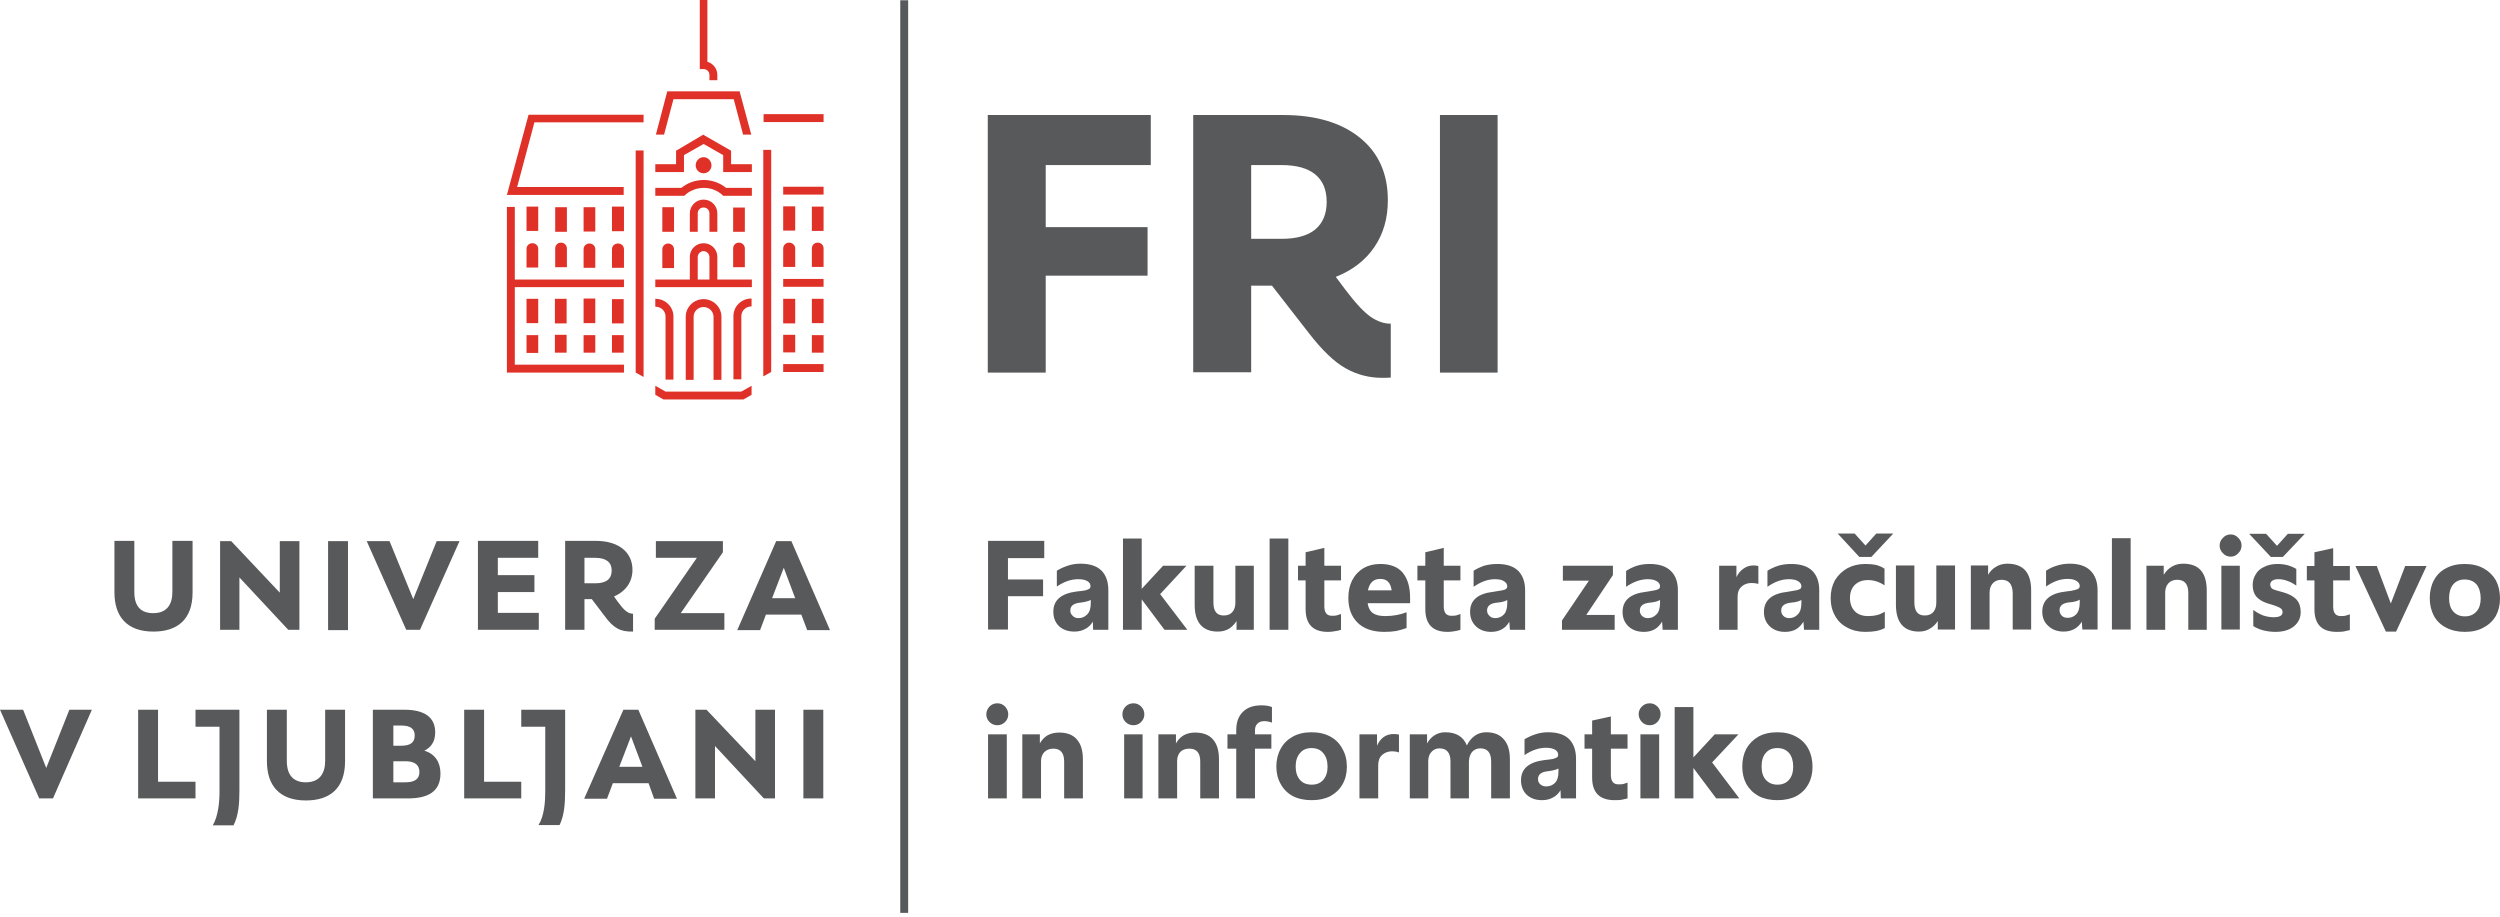<svg width="420" height="154" viewBox="0 0 420 154" fill="none" xmlns="http://www.w3.org/2000/svg">
<path fill-rule="evenodd" clip-rule="evenodd" d="M166.24 118.694C166.6 118.333 167.043 118.153 167.567 118.153C168.059 118.153 168.485 118.333 168.846 118.694C169.206 119.087 169.387 119.529 169.387 120.021C169.387 120.513 169.206 120.939 168.846 121.299C168.485 121.66 168.059 121.84 167.567 121.84C167.043 121.84 166.6 121.66 166.24 121.299C165.879 120.939 165.699 120.513 165.699 120.021C165.699 119.529 165.879 119.087 166.24 118.694ZM165.994 123.365H169.141V134.133H165.994V123.365ZM171.747 123.365H174.697V124.889C175.025 124.299 175.467 123.84 176.024 123.512C176.582 123.217 177.221 123.07 177.942 123.07C179.253 123.07 180.236 123.447 180.892 124.2C181.58 124.954 181.925 126.069 181.925 127.544V134.133H178.778V127.937C178.778 126.495 178.171 125.774 176.959 125.774C176.336 125.774 175.828 125.971 175.434 126.364C175.074 126.757 174.893 127.265 174.893 127.888V134.133H171.747V123.365ZM189.103 118.694C189.464 118.333 189.906 118.153 190.431 118.153C190.922 118.153 191.349 118.333 191.709 118.694C192.07 119.054 192.25 119.497 192.25 120.021C192.25 120.513 192.07 120.939 191.709 121.299C191.349 121.66 190.922 121.84 190.431 121.84C189.906 121.84 189.464 121.66 189.103 121.299C188.743 120.939 188.562 120.513 188.562 120.021C188.562 119.497 188.743 119.054 189.103 118.694ZM188.857 123.365H191.955V134.133H188.857V123.365ZM194.61 123.365H197.56V124.889C197.888 124.299 198.331 123.84 198.888 123.512C199.445 123.217 200.068 123.07 200.756 123.07C202.1 123.07 203.1 123.447 203.756 124.2C204.444 124.954 204.788 126.069 204.788 127.544V134.133H201.641V127.937C201.641 126.495 201.035 125.774 199.822 125.774C199.166 125.774 198.658 125.954 198.298 126.315C197.937 126.708 197.757 127.233 197.757 127.888V134.133H194.61V123.365ZM208.82 119.579C209.541 118.857 210.574 118.497 211.918 118.497C212.672 118.497 213.262 118.595 213.688 118.792V121.398C213.229 121.234 212.803 121.152 212.409 121.152C211.918 121.152 211.541 121.283 211.278 121.545C210.983 121.808 210.836 122.185 210.836 122.676V123.365H213.589V125.774H210.836V134.133H207.689V125.774H206.214V123.365H207.689V122.676C207.689 121.332 208.066 120.3 208.82 119.579ZM217.179 133.739C216.294 133.248 215.622 132.576 215.163 131.723C214.671 130.871 214.425 129.888 214.425 128.773C214.425 127.659 214.671 126.659 215.163 125.774C215.622 124.922 216.294 124.25 217.179 123.758C218.064 123.266 219.113 123.02 220.325 123.02C221.571 123.02 222.636 123.266 223.521 123.758C224.406 124.25 225.078 124.938 225.537 125.823C226.029 126.675 226.275 127.675 226.275 128.822C226.275 129.937 226.029 130.92 225.537 131.772C225.078 132.592 224.406 133.248 223.521 133.739C222.636 134.198 221.587 134.428 220.375 134.428C219.129 134.428 218.064 134.198 217.179 133.739ZM218.408 131.035C218.867 131.559 219.522 131.822 220.375 131.822C221.194 131.822 221.833 131.559 222.292 131.035C222.784 130.478 223.03 129.74 223.03 128.822C223.03 127.839 222.784 127.069 222.292 126.511C221.833 125.954 221.178 125.676 220.325 125.676C219.506 125.676 218.867 125.954 218.408 126.511C217.916 127.069 217.67 127.823 217.67 128.773C217.67 129.724 217.916 130.478 218.408 131.035ZM228.389 123.365H231.339V125.282C231.602 124.659 231.978 124.168 232.47 123.807C232.962 123.479 233.519 123.315 234.142 123.315C234.437 123.315 234.732 123.348 235.027 123.414V126.413C234.666 126.282 234.289 126.216 233.896 126.216C233.208 126.216 232.634 126.429 232.175 126.856C231.749 127.249 231.536 127.823 231.536 128.576V134.133H228.389V123.365ZM236.846 123.365H239.747V124.889C240.075 124.299 240.501 123.84 241.026 123.512C241.55 123.184 242.14 123.02 242.796 123.02C244.631 123.02 245.844 123.758 246.434 125.233C246.762 124.545 247.204 124.004 247.762 123.61C248.319 123.217 248.958 123.02 249.679 123.02C250.99 123.02 251.974 123.414 252.629 124.2C253.318 124.954 253.662 126.069 253.662 127.544V134.133H250.515V127.937C250.515 126.462 249.909 125.725 248.696 125.725C248.139 125.725 247.68 125.921 247.319 126.315C246.991 126.708 246.811 127.233 246.778 127.888V134.133H243.681V127.937C243.681 126.462 243.058 125.725 241.812 125.725C241.288 125.725 240.845 125.921 240.485 126.315C240.124 126.708 239.944 127.233 239.944 127.888V134.133H236.846V123.365ZM256.514 133.543C255.858 132.92 255.53 132.1 255.53 131.084C255.53 129.15 256.841 128.019 259.464 127.691C260.119 127.626 260.611 127.56 260.939 127.495C261.267 127.396 261.496 127.298 261.627 127.2C261.726 127.101 261.775 126.97 261.775 126.806C261.775 126.446 261.611 126.167 261.283 125.971C260.922 125.741 260.398 125.626 259.71 125.626C258.53 125.626 257.333 126.036 256.12 126.856V124.2C256.645 123.873 257.251 123.594 257.94 123.365C258.595 123.135 259.316 123.02 260.103 123.02C261.676 123.02 262.856 123.414 263.643 124.2C264.397 124.987 264.774 126.085 264.774 127.495V134.133H262.217L262.168 132.756C261.84 133.313 261.414 133.723 260.89 133.985C260.365 134.28 259.759 134.428 259.07 134.428C258.022 134.428 257.169 134.133 256.514 133.543ZM258.775 131.772C259.038 132.002 259.365 132.117 259.759 132.117C260.349 132.117 260.841 131.92 261.234 131.527C261.627 131.133 261.824 130.494 261.824 129.609V129.117C261.431 129.314 260.857 129.462 260.103 129.56C258.956 129.658 258.382 130.101 258.382 130.887C258.382 131.248 258.513 131.543 258.775 131.772ZM267.478 130.642V125.774H266.2V123.365H267.478V121.054L270.625 120.365V123.365H273.428V125.774H270.625V130.199C270.625 131.248 271.051 131.772 271.904 131.772C272.199 131.772 272.461 131.756 272.69 131.723C272.887 131.658 273.133 131.576 273.428 131.477V134.133C273.002 134.231 272.641 134.313 272.346 134.378C272.018 134.411 271.658 134.428 271.264 134.428C268.74 134.428 267.478 133.166 267.478 130.642ZM275.837 118.694C276.198 118.333 276.64 118.153 277.165 118.153C277.656 118.153 278.082 118.333 278.443 118.694C278.804 119.054 278.984 119.48 278.984 119.972C278.984 120.464 278.804 120.906 278.443 121.299C278.082 121.66 277.656 121.84 277.165 121.84C276.64 121.84 276.198 121.66 275.837 121.299C275.476 120.906 275.296 120.464 275.296 119.972C275.296 119.48 275.476 119.054 275.837 118.694ZM275.591 123.365H278.738V134.133H275.591V123.365ZM284.491 129.019V134.133H281.344V118.792H284.491V127.249L288.08 123.365H292.063L287.638 128.085L292.21 134.133H288.326L284.491 129.019ZM295.455 133.739C294.57 133.248 293.882 132.576 293.39 131.723C292.931 130.871 292.702 129.888 292.702 128.773C292.702 127.659 292.931 126.659 293.39 125.774C293.882 124.922 294.554 124.25 295.406 123.758C296.291 123.266 297.357 123.02 298.602 123.02C299.815 123.02 300.864 123.266 301.749 123.758C302.667 124.25 303.355 124.938 303.814 125.823C304.273 126.675 304.502 127.675 304.502 128.822C304.502 129.937 304.273 130.904 303.814 131.723C303.355 132.576 302.683 133.248 301.798 133.739C300.913 134.198 299.848 134.428 298.602 134.428C297.389 134.428 296.34 134.198 295.455 133.739ZM296.635 130.986C297.127 131.543 297.783 131.822 298.602 131.822C299.454 131.822 300.11 131.543 300.569 130.986C301.028 130.461 301.257 129.74 301.257 128.822C301.257 127.839 301.028 127.069 300.569 126.511C300.077 125.954 299.422 125.676 298.602 125.676C297.75 125.676 297.094 125.954 296.635 126.511C296.177 127.036 295.947 127.79 295.947 128.773C295.947 129.724 296.177 130.461 296.635 130.986ZM165.994 90.864H175.434V93.765H169.337V97.354H175.238V100.157H169.337V105.762H165.994V90.864Z" fill="#58595B"/>
<path fill-rule="evenodd" clip-rule="evenodd" d="M177.942 105.221C177.286 104.598 176.959 103.779 176.959 102.763C176.959 100.829 178.27 99.698 180.892 99.37C181.548 99.305 182.039 99.239 182.367 99.174C182.695 99.075 182.924 98.977 183.055 98.879C183.154 98.78 183.203 98.649 183.203 98.485C183.203 98.125 183.039 97.846 182.711 97.649C182.351 97.42 181.826 97.305 181.138 97.305C179.958 97.305 178.761 97.715 177.549 98.534V95.879C178.073 95.551 178.679 95.273 179.368 95.043C180.023 94.814 180.745 94.699 181.531 94.699C183.105 94.699 184.285 95.093 185.071 95.879C185.825 96.666 186.202 97.764 186.202 99.174V105.811H183.646L183.596 104.435C183.269 104.992 182.842 105.402 182.318 105.664C181.793 105.959 181.187 106.106 180.499 106.106C179.45 106.106 178.597 105.811 177.942 105.221ZM180.204 103.451C180.433 103.713 180.761 103.845 181.187 103.845C181.777 103.845 182.269 103.631 182.662 103.205C183.055 102.812 183.252 102.173 183.252 101.288V100.796C182.859 100.993 182.285 101.14 181.531 101.239C180.384 101.337 179.81 101.779 179.81 102.566C179.81 102.927 179.941 103.222 180.204 103.451ZM191.808 100.698V105.811H188.661V90.471H191.808V98.928L195.397 95.043H199.33L194.905 99.813L199.478 105.811H195.643L191.808 100.698ZM201.69 104.975C201.035 104.221 200.707 103.107 200.707 101.632V95.043H203.854V101.239C203.854 102.681 204.428 103.402 205.575 103.402C206.198 103.402 206.673 103.222 207.001 102.861C207.361 102.468 207.542 101.943 207.542 101.288V95.043H210.639V105.811H207.738V104.336C207.378 104.893 206.935 105.336 206.411 105.664C205.886 105.959 205.28 106.106 204.591 106.106C203.313 106.106 202.346 105.729 201.69 104.975ZM213.294 90.471H216.441V105.811H213.294V90.471ZM219.342 102.32V97.502H218.064V95.043H219.342V92.782L222.489 92.044V95.043H225.291V97.502H222.489V101.878C222.489 102.927 222.915 103.451 223.767 103.451C224.062 103.451 224.308 103.435 224.505 103.402C224.734 103.336 224.996 103.255 225.291 103.156V105.811C224.865 105.942 224.488 106.024 224.161 106.057C223.866 106.123 223.505 106.155 223.079 106.155C220.588 106.155 219.342 104.877 219.342 102.32ZM228.045 104.582C227.029 103.566 226.521 102.189 226.521 100.452C226.521 99.337 226.734 98.354 227.16 97.502C227.619 96.617 228.258 95.928 229.077 95.437C229.897 94.978 230.831 94.748 231.88 94.748C233.585 94.748 234.847 95.24 235.666 96.223C236.486 97.24 236.895 98.633 236.895 100.403V101.337H229.766C229.864 102.091 230.159 102.648 230.651 103.009C231.11 103.336 231.798 103.5 232.716 103.5C233.994 103.5 235.191 103.287 236.305 102.861V105.516C235.715 105.713 235.142 105.877 234.584 106.008C233.994 106.106 233.322 106.155 232.568 106.155C230.602 106.155 229.094 105.631 228.045 104.582ZM233.798 99.174C233.699 98.518 233.503 98.043 233.208 97.748C232.913 97.42 232.47 97.256 231.88 97.256C230.766 97.256 230.077 97.895 229.815 99.174H233.798ZM239.452 102.32V97.502H238.125V95.043H239.452V92.782L242.55 92.044V95.043H245.352V97.502H242.55V101.878C242.55 102.927 242.976 103.451 243.828 103.451C244.123 103.451 244.385 103.435 244.615 103.402C244.812 103.336 245.057 103.255 245.352 103.156V105.811C244.926 105.942 244.566 106.024 244.271 106.057C243.943 106.123 243.582 106.155 243.189 106.155C240.698 106.155 239.452 104.877 239.452 102.32ZM247.958 105.221C247.303 104.598 246.975 103.779 246.975 102.763C246.975 100.829 248.286 99.714 250.908 99.419C251.564 99.321 252.056 99.239 252.383 99.174C252.711 99.108 252.924 99.026 253.023 98.928C253.154 98.829 253.219 98.682 253.219 98.485C253.219 98.157 253.039 97.879 252.678 97.649C252.351 97.42 251.843 97.305 251.154 97.305C249.974 97.305 248.778 97.731 247.565 98.584V95.879C248.089 95.551 248.679 95.273 249.335 95.043C250.023 94.847 250.761 94.748 251.548 94.748C253.088 94.748 254.252 95.125 255.039 95.879C255.825 96.666 256.219 97.764 256.219 99.174V105.811H253.662L253.564 104.435C253.269 104.992 252.859 105.418 252.334 105.713C251.81 106.008 251.203 106.155 250.515 106.155C249.466 106.155 248.614 105.844 247.958 105.221ZM250.22 103.451C250.45 103.713 250.777 103.845 251.203 103.845C251.793 103.845 252.285 103.631 252.678 103.205C253.039 102.812 253.219 102.173 253.219 101.288V100.796C252.859 101.026 252.302 101.173 251.548 101.239C250.4 101.337 249.827 101.779 249.827 102.566C249.827 102.927 249.958 103.222 250.22 103.451ZM262.414 104.238L266.937 97.551H262.561V95.043H270.969V96.617L266.495 103.304H271.264V105.811H262.414V104.238ZM273.575 105.221C272.92 104.598 272.592 103.795 272.592 102.812C272.592 100.845 273.919 99.714 276.575 99.419C277.197 99.321 277.673 99.239 278 99.174C278.328 99.108 278.558 99.026 278.689 98.928C278.82 98.829 278.885 98.682 278.885 98.485C278.885 98.157 278.705 97.879 278.345 97.649C277.984 97.42 277.476 97.305 276.82 97.305C275.64 97.305 274.428 97.731 273.182 98.584V95.928C273.706 95.568 274.313 95.273 275.001 95.043C275.657 94.847 276.378 94.748 277.165 94.748C278.738 94.748 279.918 95.142 280.705 95.928C281.491 96.682 281.885 97.764 281.885 99.174V105.811H279.328L279.23 104.435C278.902 104.992 278.492 105.418 278 105.713C277.476 106.008 276.87 106.155 276.181 106.155C275.099 106.155 274.231 105.844 273.575 105.221ZM275.837 103.451C276.099 103.713 276.427 103.845 276.82 103.845C277.41 103.845 277.902 103.631 278.295 103.205C278.689 102.812 278.885 102.173 278.885 101.288V100.796C278.492 101.026 277.935 101.173 277.214 101.239C276.066 101.337 275.493 101.779 275.493 102.566C275.493 102.927 275.608 103.222 275.837 103.451ZM288.818 95.043H291.719V96.961C292.014 96.338 292.407 95.863 292.899 95.535C293.39 95.174 293.948 94.994 294.57 94.994C294.865 94.994 295.144 95.027 295.406 95.093V98.092C295.046 97.993 294.669 97.944 294.275 97.944C293.587 97.944 293.03 98.141 292.604 98.534C292.145 98.928 291.915 99.501 291.915 100.255V105.811H288.818V95.043ZM297.324 105.221C296.668 104.598 296.34 103.795 296.34 102.812C296.34 100.845 297.668 99.714 300.323 99.419C300.946 99.321 301.421 99.239 301.749 99.174C302.077 99.108 302.306 99.026 302.437 98.928C302.568 98.829 302.634 98.682 302.634 98.485C302.634 98.157 302.454 97.879 302.093 97.649C301.733 97.42 301.208 97.305 300.52 97.305C299.34 97.305 298.143 97.731 296.93 98.584V95.879C297.455 95.551 298.061 95.273 298.75 95.043C299.405 94.847 300.126 94.748 300.913 94.748C302.487 94.748 303.667 95.125 304.453 95.879C305.24 96.666 305.633 97.764 305.633 99.174V105.811H303.077L302.978 104.435C302.65 104.992 302.241 105.418 301.749 105.713C301.225 106.008 300.602 106.155 299.881 106.155C298.832 106.155 297.979 105.844 297.324 105.221ZM299.586 103.451C299.848 103.713 300.176 103.845 300.569 103.845C301.159 103.845 301.651 103.631 302.044 103.205C302.437 102.812 302.634 102.173 302.634 101.288V100.796C302.241 101.026 301.683 101.173 300.962 101.239C299.815 101.337 299.241 101.779 299.241 102.566C299.241 102.927 299.356 103.222 299.586 103.451ZM310.304 105.418C309.419 104.959 308.747 104.303 308.288 103.451C307.797 102.599 307.551 101.599 307.551 100.452C307.551 99.337 307.797 98.338 308.288 97.453C308.813 96.6 309.518 95.928 310.403 95.437C311.288 94.978 312.271 94.748 313.353 94.748C314.041 94.748 314.631 94.797 315.123 94.896C315.647 95.027 316.139 95.24 316.598 95.535V98.338C315.713 97.748 314.795 97.453 313.845 97.453C312.927 97.453 312.189 97.715 311.632 98.239C311.075 98.797 310.796 99.534 310.796 100.452C310.796 101.403 311.075 102.156 311.632 102.714C312.156 103.238 312.894 103.5 313.845 103.5C314.369 103.5 314.844 103.451 315.27 103.353C315.697 103.255 316.155 103.058 316.647 102.763V105.516C316.188 105.746 315.713 105.91 315.221 106.008C314.697 106.106 314.074 106.155 313.353 106.155C312.206 106.155 311.189 105.91 310.304 105.418ZM308.731 89.635H311.583L313.402 91.651L315.221 89.635H318.073L314.385 93.568H312.369L308.731 89.635ZM319.499 104.975C318.843 104.221 318.516 103.091 318.516 101.583V94.994H321.613V101.189C321.613 102.665 322.187 103.402 323.334 103.402C323.99 103.402 324.481 103.205 324.809 102.812C325.137 102.419 325.301 101.894 325.301 101.239V94.994H328.448V105.762H325.547V104.336C325.186 104.893 324.744 105.32 324.219 105.615C323.695 105.942 323.088 106.106 322.4 106.106C321.122 106.106 320.155 105.729 319.499 104.975ZM331.103 94.994H334.004V96.568C334.364 95.945 334.823 95.486 335.38 95.191C335.905 94.863 336.528 94.699 337.249 94.699C338.56 94.699 339.56 95.076 340.248 95.83C340.904 96.584 341.232 97.698 341.232 99.174V105.762H338.134V99.616C338.101 98.141 337.478 97.403 336.265 97.403C335.643 97.403 335.151 97.6 334.79 97.993C334.43 98.387 334.25 98.911 334.25 99.567V105.762H331.103V94.994ZM344.132 105.172C343.444 104.582 343.1 103.779 343.1 102.763C343.1 100.796 344.428 99.665 347.083 99.37C347.738 99.305 348.23 99.223 348.558 99.124C348.853 99.059 349.066 98.977 349.197 98.879C349.328 98.78 349.394 98.633 349.394 98.436C349.394 98.108 349.213 97.83 348.853 97.6C348.525 97.371 348.017 97.256 347.328 97.256C346.148 97.256 344.952 97.682 343.739 98.534V95.879C344.264 95.519 344.854 95.24 345.509 95.043C346.198 94.814 346.935 94.699 347.722 94.699C349.262 94.699 350.426 95.093 351.213 95.879C352 96.666 352.393 97.764 352.393 99.174V105.762H349.836L349.738 104.435C349.443 104.959 349.033 105.369 348.509 105.664C347.984 105.959 347.378 106.106 346.689 106.106C345.64 106.106 344.788 105.795 344.132 105.172ZM346.394 103.451C346.624 103.681 346.952 103.795 347.378 103.795C347.935 103.795 348.41 103.599 348.804 103.205C349.197 102.779 349.394 102.124 349.394 101.239V100.747C349.033 100.976 348.476 101.124 347.722 101.189C346.575 101.288 346.001 101.73 346.001 102.517C346.001 102.878 346.132 103.189 346.394 103.451ZM354.802 90.421H357.949V105.762H354.802V90.421ZM360.604 95.043H363.505V96.568C363.866 95.978 364.325 95.519 364.882 95.191C365.439 94.863 366.062 94.699 366.75 94.699C368.094 94.699 369.094 95.076 369.749 95.83C370.405 96.584 370.733 97.715 370.733 99.223V105.811H367.635V99.616C367.635 98.141 367.012 97.403 365.767 97.403C365.144 97.403 364.652 97.6 364.292 97.993C363.931 98.387 363.751 98.911 363.751 99.567V105.811H360.604V95.043ZM373.437 90.372C373.798 89.979 374.24 89.782 374.765 89.782C375.256 89.782 375.682 89.979 376.043 90.372C376.404 90.733 376.584 91.159 376.584 91.651C376.584 92.142 376.404 92.569 376.043 92.929C375.682 93.322 375.256 93.519 374.765 93.519C374.24 93.519 373.798 93.322 373.437 92.929C373.077 92.569 372.896 92.142 372.896 91.651C372.896 91.159 373.077 90.733 373.437 90.372ZM373.191 95.043H376.289V105.762H373.191V95.043ZM377.862 89.684H380.714L382.533 91.7L384.353 89.684H387.204L383.517 93.568H381.501L377.862 89.684ZM380.272 105.91C379.616 105.746 379.042 105.5 378.551 105.172V102.468C379.075 102.861 379.632 103.173 380.222 103.402C380.845 103.599 381.419 103.697 381.943 103.697C382.959 103.697 383.468 103.418 383.468 102.861C383.468 102.566 383.369 102.353 383.173 102.222C382.976 102.058 382.583 101.878 381.992 101.681L380.862 101.337C380.075 101.075 379.468 100.698 379.042 100.206C378.649 99.714 378.452 99.075 378.452 98.288C378.452 97.633 378.616 97.043 378.944 96.518C379.239 95.961 379.714 95.535 380.37 95.24C380.993 94.912 381.747 94.748 382.632 94.748C383.812 94.748 384.861 95.027 385.779 95.584V98.387C385.287 98.026 384.795 97.764 384.303 97.6C383.812 97.403 383.287 97.305 382.73 97.305C382.337 97.305 382.009 97.387 381.747 97.551C381.517 97.715 381.402 97.928 381.402 98.19C381.402 98.452 381.484 98.665 381.648 98.829C381.779 98.96 382.025 99.075 382.386 99.174L383.615 99.518C384.631 99.813 385.369 100.222 385.828 100.747C386.287 101.271 386.516 101.96 386.516 102.812C386.516 103.795 386.139 104.598 385.385 105.221C384.631 105.844 383.582 106.155 382.238 106.155C381.616 106.155 380.96 106.074 380.272 105.91ZM388.827 102.369V97.502H387.549V95.093H388.827V92.782L391.974 92.093V95.093H394.776V97.502H391.974V101.927C391.974 102.976 392.4 103.5 393.252 103.5C393.514 103.5 393.76 103.484 393.99 103.451C394.219 103.386 394.481 103.304 394.776 103.205V105.86C394.35 105.959 393.973 106.041 393.646 106.106C393.318 106.139 392.957 106.155 392.564 106.155C390.073 106.155 388.827 104.893 388.827 102.369ZM395.711 95.093H399.3L401.66 101.386L404.069 95.093H407.659L402.545 106.106H400.824L395.711 95.093ZM410.904 105.418C410.019 104.959 409.347 104.303 408.888 103.451C408.429 102.566 408.199 101.583 408.199 100.501C408.199 99.354 408.429 98.354 408.888 97.502C409.347 96.617 410.019 95.945 410.904 95.486C411.789 94.994 412.838 94.748 414.051 94.748C415.296 94.748 416.362 94.994 417.247 95.486C418.132 95.978 418.82 96.65 419.312 97.502C419.771 98.387 420 99.403 420 100.55C420 101.632 419.771 102.599 419.312 103.451C418.82 104.303 418.132 104.959 417.247 105.418C416.394 105.91 415.345 106.155 414.1 106.155C412.887 106.155 411.822 105.91 410.904 105.418ZM412.133 102.714C412.625 103.271 413.28 103.55 414.1 103.55C414.919 103.55 415.575 103.271 416.066 102.714C416.525 102.189 416.755 101.468 416.755 100.55C416.755 99.567 416.525 98.78 416.066 98.19C415.575 97.633 414.903 97.354 414.051 97.354C413.231 97.354 412.592 97.633 412.133 98.19C411.674 98.747 411.445 99.518 411.445 100.501C411.445 101.452 411.674 102.189 412.133 102.714ZM165.945 19.323H193.332V27.731H175.68V38.155H192.791V46.317H175.68V62.592H165.945V19.323Z" fill="#58595B"/>
<path fill-rule="evenodd" clip-rule="evenodd" d="M200.461 19.323H215.556C221.03 19.323 225.341 20.602 228.488 23.159C231.602 25.683 233.159 29.174 233.159 33.632C233.159 36.68 232.405 39.302 230.897 41.498C229.389 43.727 227.226 45.399 224.407 46.514L226.029 48.677C227.734 50.939 229.159 52.463 230.307 53.25C231.421 54.004 232.536 54.381 233.65 54.381V63.428C233.322 63.461 232.847 63.477 232.224 63.477C229.995 63.477 227.93 62.936 226.029 61.854C224.161 60.806 222.112 58.839 219.883 55.954L213.688 47.989H210.197V62.543H200.461V19.323ZM215.31 40.122C217.801 40.122 219.686 39.597 220.965 38.548C222.243 37.467 222.882 35.926 222.882 33.926C222.882 31.894 222.243 30.354 220.965 29.305C219.686 28.256 217.801 27.731 215.31 27.731H210.197V40.122H215.31ZM241.911 19.323H251.597V62.592H241.911V19.323ZM121.693 105.811H109.991V103.943L117.071 93.716H110.187V90.913H121.447V92.782L114.367 103.009H121.693V105.811ZM25.765 106.106C21.29 106.106 19.225 103.55 19.225 99.518V90.864H22.569V99.469C22.569 101.976 23.749 103.009 25.765 103.009C28.075 103.009 28.96 101.484 28.96 99.469V90.864H32.353V99.518C32.353 104.09 29.796 106.106 25.765 106.106ZM90.52 105.811H80.293V90.864H90.421V93.716H83.636V96.617H89.782V99.469H83.636V102.96H90.52V105.811ZM48.431 105.811L40.22 97.01V105.811H36.975V90.913H38.843L47.005 99.567V90.913H50.3V105.811H48.431Z" fill="#58595B"/>
<path fill-rule="evenodd" clip-rule="evenodd" d="M98.19 105.811H94.945V90.864H100.059C103.894 90.864 106.254 92.732 106.254 95.732C106.254 97.993 104.877 99.469 103.156 100.206L103.746 101.042C104.779 102.468 105.467 103.107 106.352 103.107V106.106C104.189 106.156 103.058 105.516 101.583 103.5L99.419 100.649H98.19V105.811ZM98.19 97.993H100.009C101.878 97.993 102.763 97.256 102.763 95.83C102.763 94.502 101.878 93.716 100.009 93.716H98.19V97.993ZM55.118 90.913H58.462V105.861H55.118V90.913ZM73.36 90.913H77.195L70.557 105.811H68.246L61.608 90.913H65.444L69.426 100.649L73.36 90.913ZM130.396 90.913H132.952L139.443 105.861H135.608L134.624 103.255H128.675L127.691 105.861H123.856L130.396 90.913ZM133.592 100.501L131.674 95.388L129.707 100.501H133.592ZM32.845 119.234H40.22V132.756C40.22 135.067 40.073 136.984 39.237 138.656H35.746C36.68 137.083 36.877 134.673 36.877 132.953V122.086H32.845V119.234ZM26.551 131.33H32.845V134.133H23.208V119.234H26.551V131.33ZM11.653 119.234H15.439L8.9 134.133H6.589L0 119.234H3.884L7.769 129.019L11.653 119.234ZM81.325 131.33H87.57V134.133H77.982V119.234H81.325V131.33ZM126.905 119.234H130.199V134.133H128.331L120.119 125.331V134.133H116.825V119.234H118.694L126.905 127.888V119.234ZM134.968 119.234H138.312V134.133H134.968V119.234ZM54.627 119.234H57.97V127.888C57.97 132.461 55.413 134.477 51.381 134.477C46.907 134.477 44.842 131.92 44.842 127.888V119.234H48.185V127.839C48.185 130.347 49.415 131.428 51.381 131.428C53.742 131.428 54.627 129.855 54.627 127.839V119.234ZM87.57 119.234H94.945V132.707C94.945 135.018 94.797 136.984 94.011 138.607H90.471C91.454 137.034 91.602 134.673 91.602 132.953V122.086H87.57V119.234Z" fill="#58595B"/>
<path fill-rule="evenodd" clip-rule="evenodd" d="M73.999 129.953C73.999 133.002 71.885 134.133 68.541 134.133H62.641V119.234H67.951C71.246 119.234 73.114 120.464 73.114 123.02C73.114 124.643 72.377 125.577 71.295 126.118C73.114 126.659 73.999 128.085 73.999 129.953ZM66.083 125.282H67.41C68.935 125.282 69.672 124.741 69.672 123.561C69.672 122.43 68.935 121.889 67.41 121.889H66.083V125.282ZM70.459 129.707C70.459 128.527 69.721 127.888 68.099 127.888H66.083V131.428H68.099C69.721 131.428 70.459 130.838 70.459 129.707ZM104.73 119.234H107.237L113.728 134.182H109.892L108.958 131.576H102.96L101.976 134.182H98.141L104.73 119.234ZM107.926 128.822L106.008 123.709L104.041 128.822H107.926ZM152.571 153.358H151.243V0.049H152.571V153.358Z" fill="#58595B"/>
<path d="M136.394 59.248H138.361V56.298H136.394V59.248ZM133.592 50.201H131.576V54.331H133.592V50.201ZM136.394 54.282H138.361V50.201H136.394V54.282ZM131.576 48.185H138.361V46.858H131.576V48.185ZM131.576 62.494H138.361V61.166H131.576V62.494ZM131.576 59.199H133.592V56.249H131.576V59.199ZM136.394 38.794H138.361V34.713H136.394V38.794ZM131.576 32.697H138.361V31.37H131.576V32.697ZM131.576 44.842H133.592V41.744C133.592 41.203 133.149 40.761 132.559 40.761C132.018 40.761 131.576 41.203 131.576 41.744V44.842ZM128.282 20.503H138.361V19.176H128.282V20.503ZM137.378 40.761C136.837 40.761 136.394 41.154 136.394 41.744V44.842H138.361V41.744C138.361 41.154 137.919 40.761 137.378 40.761ZM133.592 34.664H131.576V38.745H133.592V34.664ZM93.273 44.891H95.24V41.744C95.24 41.203 94.798 40.761 94.257 40.761C93.667 40.761 93.273 41.203 93.273 41.744V44.891ZM90.421 34.713H88.455V38.794H90.421V34.713ZM119.185 12.587V13.276V13.472H120.513V12.587C120.513 11.555 119.825 10.67 118.841 10.375V0H117.563V11.604H118.202C118.743 11.604 119.185 12.046 119.185 12.587ZM102.812 38.843H104.828V34.713H102.812V38.843ZM88.455 44.94H90.421V41.794C90.421 41.253 89.979 40.859 89.438 40.859C88.897 40.859 88.455 41.253 88.455 41.794V44.94ZM88.455 59.298H90.421V56.298H88.455V59.298ZM103.845 40.908C103.255 40.908 102.812 41.302 102.812 41.892V44.989H104.828V41.892C104.828 41.302 104.385 40.908 103.845 40.908ZM100.009 34.812H98.043V38.893H100.009V34.812ZM95.24 34.812H93.273V38.942H95.24V34.812ZM98.043 44.989H100.009V41.892C100.009 41.302 99.567 40.908 99.026 40.908C98.485 40.908 98.043 41.302 98.043 41.892V44.989ZM86.488 34.762H85.16V62.592H104.828V61.264H86.488V48.235H104.828V46.956H86.488V34.762ZM90.421 50.201H88.455V54.282H90.421V50.201ZM113.138 16.668H123.266L124.84 22.618H126.216L124.25 15.341H112.105L110.187 22.618H111.564L113.138 16.668ZM102.812 54.331H104.779V50.251H102.812V54.331ZM111.81 53.151V63.772H113.138V53.151C113.138 51.529 111.761 50.201 110.138 50.201H110.089V51.529C110.138 51.529 110.089 51.529 110.138 51.529C111.072 51.529 111.81 52.267 111.81 53.151ZM102.812 59.248H104.779V56.298H102.812V59.248ZM93.224 59.248H95.191V56.249H93.224V59.248ZM95.191 50.201H93.224V54.331H95.191V50.201ZM98.043 59.248H100.009V56.298H98.043V59.248ZM100.009 50.152H98.043V54.282H100.009V50.152ZM123.168 44.891H125.135V41.744C125.135 41.203 124.692 40.761 124.151 40.761C123.561 40.761 123.168 41.203 123.168 41.744V44.891ZM89.782 20.553H108.122V19.274H88.799L85.16 32.746H104.779V31.419H86.881L89.782 20.553ZM128.232 63.231L129.56 62.494V25.174H128.232V63.231ZM123.217 53.102V63.723H124.545V53.102C124.545 52.217 125.282 51.48 126.216 51.48C126.266 51.48 126.216 51.48 126.266 51.48V50.152H126.216C124.545 50.152 123.217 51.48 123.217 53.102Z" fill="#E03128"/>
<path fill-rule="evenodd" clip-rule="evenodd" d="M120.513 46.956H126.315V48.235H110.089V46.956H115.891V43.121C115.891 41.892 116.924 40.859 118.202 40.859C119.48 40.859 120.513 41.892 120.513 43.121V46.956ZM119.185 43.17C119.185 42.678 118.743 42.187 118.202 42.187C117.661 42.187 117.219 42.678 117.219 43.17V46.956H119.185V43.17ZM122.824 27.584H126.315V28.911H121.496V26.059L118.202 24.191L114.908 26.059V28.911H110.089V27.584H113.58V25.322L118.153 22.618L118.202 22.667L122.824 25.322V27.584ZM111.269 41.892C111.269 41.351 111.712 40.908 112.252 40.908C112.793 40.908 113.236 41.351 113.236 41.892V45.039H111.269V41.892ZM119.874 63.821V53.201C119.874 52.316 119.087 51.578 118.202 51.578C117.268 51.578 116.53 52.316 116.53 53.201V63.821H115.203V53.201C115.203 51.578 116.579 50.251 118.202 50.251C119.824 50.251 121.201 51.578 121.201 53.201V63.821H119.874ZM106.795 25.273H108.122V63.329L106.795 62.592V25.273ZM118.202 29.108C117.464 29.108 116.874 28.518 116.874 27.78C116.874 27.043 117.464 26.404 118.202 26.404C118.939 26.404 119.53 27.043 119.53 27.78C119.53 28.518 118.939 29.108 118.202 29.108ZM113.236 38.942H111.269V34.812H113.236V38.942ZM121.988 31.566H126.315V32.894H121.496C120.66 32.058 119.53 31.566 118.251 31.566C116.973 31.566 115.793 32.058 114.957 32.894H110.089V31.566H114.465C115.498 30.73 116.776 30.239 118.251 30.239C119.628 30.239 120.955 30.73 121.988 31.566ZM119.185 38.942V35.844C119.185 35.254 118.743 34.861 118.202 34.861C117.661 34.861 117.219 35.254 117.219 35.844V38.942H115.891V35.844C115.891 34.566 116.924 33.533 118.202 33.533C119.48 33.533 120.513 34.566 120.513 35.844V38.942H119.185ZM125.135 38.942H123.168V34.861H125.135V38.942ZM124.545 65.788L126.266 64.805V66.329L124.889 67.115H111.466L110.089 66.329V64.805L111.81 65.788H124.545Z" fill="#E03128"/>
</svg>
